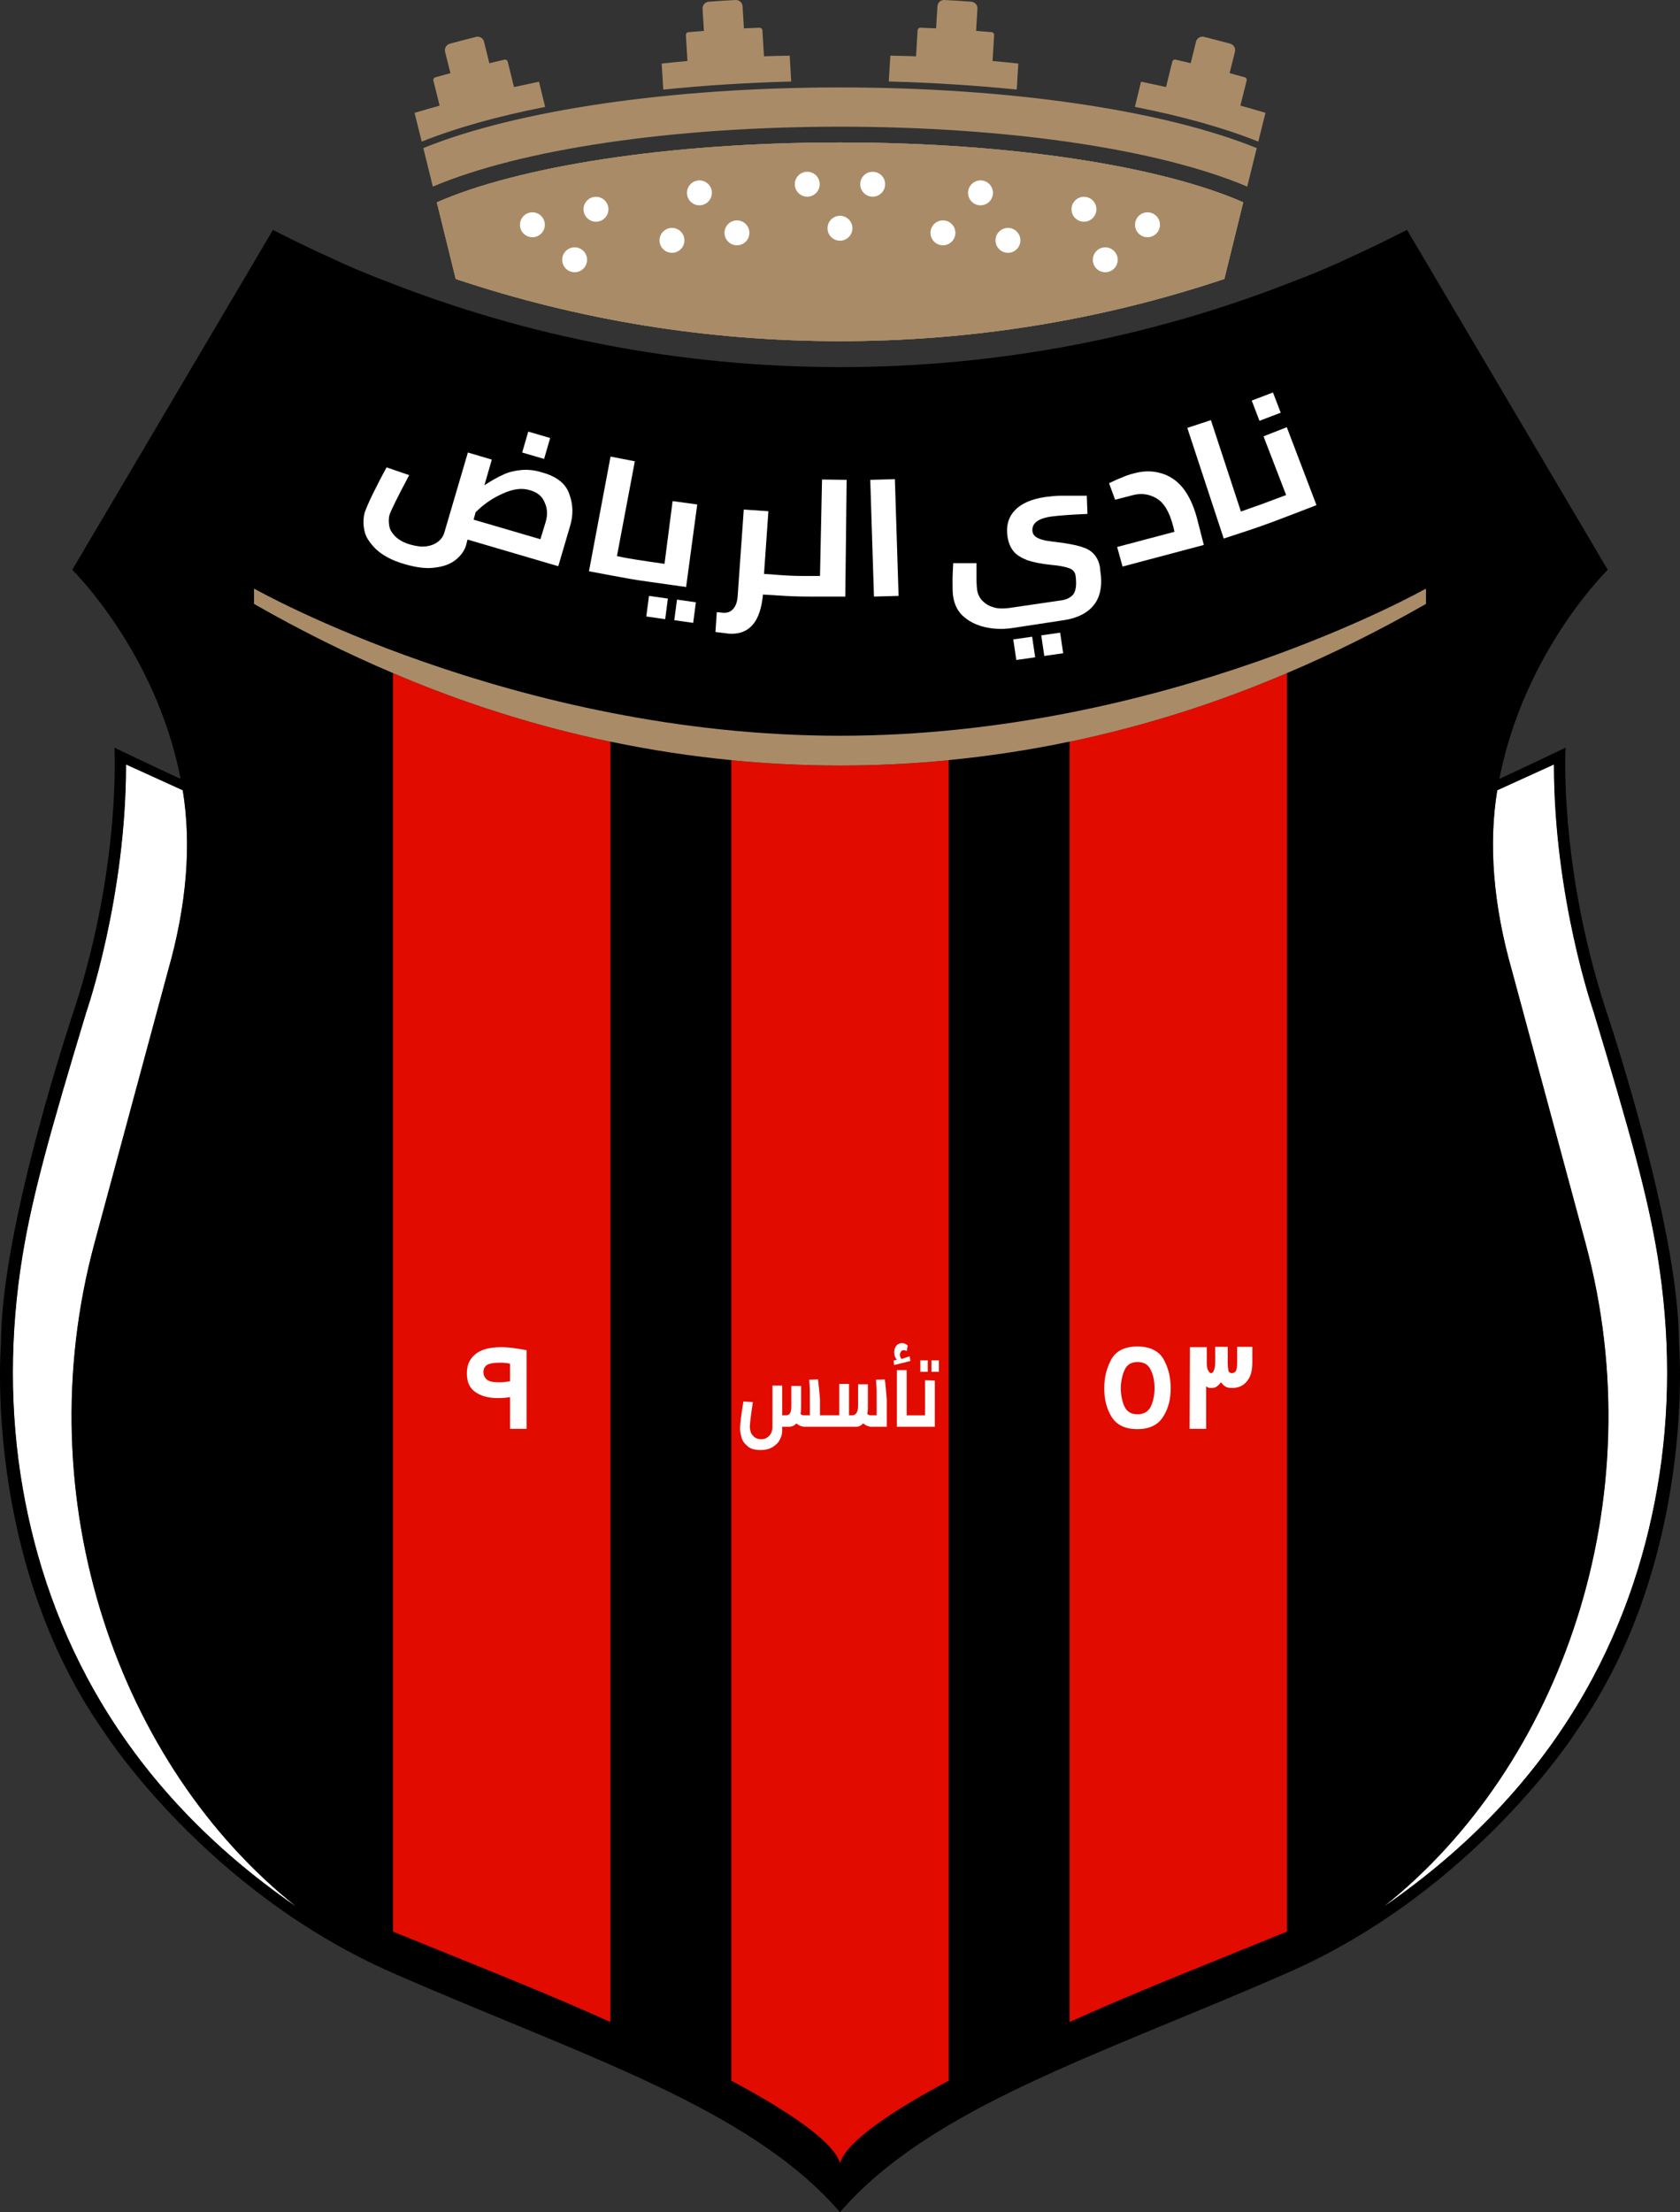 <?xml version="1.0" encoding="UTF-8"?>
<svg id="Calque_2" data-name="Calque 2" xmlns="http://www.w3.org/2000/svg" viewBox="0 0 498.1 655.74">
  <rect x="0" y="0" width="498.1" height="655.74" fill="#333333" stroke="none"/>
  <defs>
    <style>
      .cls-1 {
        fill: none;
      }

      .cls-2 {
        fill: #a98c67;
      }

      .cls-3 {
        fill: #fff;
      }

      .cls-4 {
        fill: #e20b00;
      }
    </style>
  </defs>
  <g id="Layer_1" data-name="Layer 1">
    <g>
      <path class="cls-2" d="M301.92,18.83c-.16,2.57-.31,5.15-.47,7.72-12.11-1.23-24.85-2.05-37.94-2.39.15-2.56.31-5.11.47-7.66,2.53.04,5.07.1,7.61.19.16-2.57.32-5.15.47-7.72.03-.43.4-.77.83-.76,1.55.06,3.1.13,4.65.2.13-2.19.27-4.38.4-6.57.07-1.07.98-1.9,2.06-1.84,2.65.14,5.32.31,7.98.51,1.06.08,1.89,1.01,1.82,2.08-.13,2.19-.27,4.38-.4,6.57,1.54.12,3.08.24,4.62.38.43.04.75.42.73.85-.16,2.56-.32,5.13-.47,7.69,2.54.23,5.1.48,7.64.76Z"/>
      <path class="cls-2" d="M375.2,33.45c-.71,2.84-1.41,5.69-2.13,8.53-10.06-4.05-22.49-7.52-36.59-10.3.61-2.49,1.22-4.98,1.83-7.47,2.47.51,4.94,1.04,7.41,1.59.62-2.52,1.23-5.02,1.86-7.54.1-.42.52-.69.93-.59,1.51.35,3.02.71,4.52,1.06.53-2.13,1.05-4.26,1.58-6.39.26-1.04,1.31-1.68,2.36-1.42,2.58.66,5.18,1.32,7.76,2.02,1.04.29,1.68,1.35,1.42,2.39-.53,2.12-1.06,4.24-1.59,6.35,1.5.41,3,.82,4.49,1.23.42.12.68.55.57.96-.62,2.48-1.23,4.96-1.86,7.44,2.49.69,4.96,1.39,7.44,2.13Z"/>
      <path class="cls-2" d="M234.59,24.17c-13.09.34-25.84,1.15-37.94,2.39-.16-2.57-.31-5.15-.47-7.72,2.55-.28,5.1-.53,7.64-.76-.15-2.56-.31-5.13-.47-7.69-.02-.43.3-.81.74-.85,1.53-.14,3.07-.26,4.61-.38-.13-2.19-.27-4.38-.4-6.57-.06-1.06.76-2,1.82-2.08,2.66-.2,5.33-.37,7.98-.51,1.07-.06,2,.77,2.06,1.84.13,2.19.27,4.38.4,6.57,1.55-.07,3.1-.14,4.65-.2.43,0,.8.33.83.76.15,2.57.31,5.15.47,7.72,2.54-.09,5.07-.15,7.62-.19.15,2.55.31,5.1.46,7.66Z"/>
      <path class="cls-2" d="M161.63,31.69c-14.11,2.77-26.53,6.24-36.59,10.29-.72-2.84-1.42-5.69-2.13-8.53,2.48-.74,4.95-1.44,7.44-2.13-.63-2.48-1.24-4.96-1.86-7.44-.1-.42.15-.84.57-.96,1.49-.42,2.99-.83,4.49-1.23-.53-2.12-1.05-4.24-1.59-6.35-.26-1.03.38-2.1,1.42-2.39,2.58-.7,5.18-1.36,7.76-2.02,1.04-.26,2.1.38,2.36,1.42.53,2.13,1.05,4.26,1.58,6.39,1.5-.36,3.01-.72,4.52-1.06.42-.1.83.17.93.59.63,2.52,1.24,5.02,1.86,7.54,2.48-.55,4.94-1.08,7.41-1.59.62,2.49,1.22,4.98,1.83,7.48Z"/>
      <path class="cls-2" d="M249.05,42.23c50.91,0,95.41,7.13,119.55,17.75l-5.6,22.71c-36.59,12.24-74.83,18.44-113.93,18.44h-.02c-39.1,0-77.34-6.2-113.93-18.44l-5.6-22.71c24.14-10.62,68.64-17.75,119.55-17.75Z"/>
      <path class="cls-2" d="M372.61,43.89l-2.82,11.43c-26.24-11.13-71.19-17.76-120.73-17.76s-94.5,6.63-120.73,17.76l-2.82-11.43c27.83-11.28,73.6-17.97,123.55-17.97s95.72,6.69,123.55,17.98Z"/>
      <path class="cls-2" d="M368.6,59.98l-5.6,22.71c-36.59,12.24-74.83,18.44-113.93,18.44h-.02c-39.1,0-77.34-6.2-113.93-18.44l-5.6-22.71c24.14-10.62,68.64-17.75,119.55-17.75s95.41,7.13,119.55,17.75Z"/>
      <path class="cls-3" d="M87.83,565.18c-51.95-35.82-73.67-81.63-81.06-123.85-3.99-22.81-3.85-46.13-.12-68.99,2.92-17.93,8.27-36.98,18.97-72.4,0,0,11.75-33.75,11.75-73.32l16.8,7.64c2.6,15.83,1.26,33.85-4.39,53.58l-21.79,80.69c-20.59,76.3,7.46,155.05,59.84,196.65Z"/>
      <path class="cls-3" d="M491.33,441.33c-7.39,42.22-29.11,88.03-81.06,123.85,52.38-41.6,80.43-120.36,59.85-196.65l-21.79-80.69c-5.65-19.73-6.98-37.75-4.39-53.58l16.8-7.64c0,39.57,11.76,73.32,11.76,73.32,10.7,35.42,16.05,54.47,18.97,72.4,3.72,22.86,3.87,46.18-.12,68.99Z"/>
      <path class="cls-3" d="M422.78,174.47s-76.91,43.62-173.73,43.63c-96.82,0-173.73-43.63-173.73-43.63v4.55c13.91,7.96,27.67,14.76,41.2,20.5v373.08c24.96,10.15,44.82,17.94,64.46,26.79V219.84c12.24,2.56,24.2,4.34,35.84,5.48v391.45c17.33,9.27,30.28,18.09,32.23,24.42,1.95-6.33,14.9-15.14,32.23-24.42V225.31c11.64-1.13,23.6-2.92,35.84-5.48v379.54c19.64-8.84,39.49-16.64,64.46-26.79V199.51c13.53-5.74,27.29-12.54,41.2-20.5v-4.55Z"/>
      <path class="cls-3" d="M472.48,299.93s-11.76-33.75-11.76-73.32l-16.8,7.64c-2.6,15.83-1.26,33.84,4.39,53.58l21.79,80.69c20.58,76.3-7.46,155.05-59.85,196.65,51.95-35.82,73.68-81.63,81.06-123.85,3.99-22.81,3.84-46.13.12-68.99-2.92-17.93-8.27-36.98-18.97-72.4Z"/>
      <path class="cls-3" d="M28,368.52l21.79-80.69c5.65-19.73,6.99-37.75,4.39-53.58l-16.8-7.64c0,39.57-11.75,73.32-11.75,73.32-10.7,35.42-16.05,54.47-18.97,72.4-3.72,22.86-3.87,46.18.12,68.99,7.39,42.22,29.1,88.03,81.06,123.85-52.38-41.6-80.43-120.36-59.84-196.65Z"/>
      <path d="M497.79,397.93c0-34.55-21.7-98.7-21.7-98.7-13.96-42.9-11.91-77.6-11.91-77.6,0,0-11.6,5.55-19.64,9.26,7.4-37.89,32.14-61.98,32.14-61.98l-59.52-100.78-1.86.95c-4.74,2.41-9.53,4.72-14.39,6.93-.01.01-.02.01-.03.02-5.78,2.76-11.72,5.26-17.76,7.52-41.53,16.31-86.76,25.27-134.08,25.27s-92.91-9.03-134.58-25.46c-.01,0-.02,0-.03,0-5.67-2.15-11.25-4.5-16.69-7.08-4.76-2.15-9.47-4.41-14.11-6.76-.9-.45-1.8-.91-2.7-1.37l-59.51,100.77s24.74,24.09,32.14,61.98c-8.05-3.71-19.64-9.26-19.64-9.26,0,0,2.05,34.7-11.91,77.6,0,0-21.7,64.15-21.7,98.7,0,0-5.58,64.18,30.58,115.51,0,0,29.92,47.02,85.63,71.42,55.93,24.5,105.62,39.75,132.53,70.88,26.91-31.13,76.6-46.38,132.53-70.88,55.71-24.4,85.63-71.42,85.63-71.42,36.16-51.33,30.58-115.51,30.58-115.51ZM6.78,441.33c-3.99-22.81-3.85-46.13-.12-68.99,2.92-17.94,8.26-36.98,18.96-72.4,0,0,11.75-33.75,11.75-73.32l16.8,7.64c2.6,15.83,1.26,33.85-4.39,53.58l-21.78,80.69c-20.59,76.3,7.45,155.05,59.84,196.65-51.96-35.82-73.67-81.63-81.06-123.85ZM491.32,441.33c-7.38,42.22-29.1,88.03-81.06,123.85,52.39-41.6,80.43-120.35,59.85-196.65l-21.79-80.69c-5.65-19.73-6.99-37.75-4.39-53.58l16.79-7.64c0,39.57,11.76,73.32,11.76,73.32,10.7,35.42,16.05,54.46,18.97,72.4,3.72,22.86,3.87,46.18-.13,68.99Z"/>
      <path class="cls-1" d="M281.28,225.31v.03c12-1.17,23.96-3,35.84-5.48v-.03c-12.24,2.56-24.2,4.34-35.84,5.48Z"/>
      <path class="cls-1" d="M180.97,219.84v.03h0c11.88,2.48,23.84,4.31,35.84,5.48v-.03c-11.64-1.13-23.6-2.92-35.84-5.48Z"/>
      <path class="cls-4" d="M249.05,226.92c-10.75,0-21.51-.52-32.23-1.57v391.42c17.33,9.27,30.28,18.09,32.23,24.42,1.95-6.33,14.9-15.15,32.23-24.42V225.35c-10.72,1.04-21.47,1.57-32.23,1.57Z"/>
      <path class="cls-4" d="M381.58,199.51v373.08c-24.96,10.15-44.82,17.94-64.46,26.79V219.86c21.86-4.57,43.44-11.35,64.46-20.35Z"/>
      <path class="cls-4" d="M180.98,219.86v379.52c-19.64-8.84-39.49-16.64-64.46-26.79V199.51c21.01,9,42.59,15.78,64.46,20.35Z"/>
      <path class="cls-2" d="M422.78,174.47v4.55c-13.91,7.96-27.67,14.76-41.2,20.5-21.01,9-42.59,15.78-64.46,20.35v-.03c-12.24,2.56-24.2,4.34-35.84,5.48v.03c-10.72,1.04-21.47,1.57-32.23,1.57s-21.51-.53-32.23-1.57v-.03c-11.64-1.13-23.6-2.92-35.84-5.48v.03c-21.86-4.57-43.44-11.35-64.46-20.35-13.53-5.74-27.29-12.54-41.2-20.5v-4.55s76.91,43.62,173.73,43.63c96.82,0,173.73-43.63,173.73-43.63Z"/>
      <path class="cls-2" d="M368.6,59.98l-5.6,22.71c-36.59,12.24-74.83,18.44-113.93,18.44h-.02c-39.1,0-77.34-6.2-113.93-18.44l-5.6-22.71c24.14-10.62,68.64-17.75,119.55-17.75s95.41,7.13,119.55,17.75Z"/>
      <g>
        <g>
          <circle class="cls-3" cx="258.74" cy="54.61" r="3.69"/>
          <circle class="cls-3" cx="249.04" cy="67.66" r="3.69"/>
          <circle class="cls-3" cx="239.34" cy="54.61" r="3.69"/>
        </g>
        <g>
          <circle class="cls-3" cx="199.23" cy="71.25" r="3.69"/>
          <circle class="cls-3" cx="207.37" cy="57.17" r="3.69"/>
          <circle class="cls-3" cx="218.5" cy="69.02" r="3.69"/>
        </g>
        <g>
          <circle class="cls-3" cx="176.7" cy="62.03" r="3.69"/>
          <circle class="cls-3" cx="170.37" cy="77.01" r="3.69"/>
          <circle class="cls-3" cx="157.85" cy="66.63" r="3.69"/>
        </g>
        <g>
          <circle class="cls-3" cx="298.85" cy="71.25" r="3.69"/>
          <circle class="cls-3" cx="290.71" cy="57.17" r="3.69"/>
          <circle class="cls-3" cx="279.57" cy="69.02" r="3.69"/>
        </g>
        <g>
          <circle class="cls-3" cx="321.38" cy="62.03" r="3.69"/>
          <circle class="cls-3" cx="327.7" cy="77.01" r="3.69"/>
          <circle class="cls-3" cx="340.22" cy="66.63" r="3.69"/>
        </g>
      </g>
      <g>
        <path class="cls-3" d="M329.6,420.04c-1.5-2.4-2.2-5.2-2.2-8.5s.7-6,2.1-8.6c1.4-2.5,4-3.8,7.7-3.8s6.4,1.3,7.8,3.8c1.4,2.5,2.1,5.4,2.1,8.6s-.7,6.1-2.3,8.5c-1.5,2.4-4.1,3.6-7.6,3.6s-6.1-1.2-7.6-3.6ZM341.2,416.94c.7-1.5,1.1-3.3,1.1-5.4s-.3-3.8-1.1-5.4c-.7-1.6-2-2.4-3.9-2.4s-3.2.8-3.9,2.4c-.7,1.6-1.1,3.5-1.1,5.4s.4,3.9,1.1,5.4c.7,1.5,2,2.3,3.8,2.3s3.2-.7,4-2.3Z"/>
        <path class="cls-3" d="M352.8,399.34h5v4.6c0,1,.1,1.8.4,2.3.3.6.6.8.9.8s.6-.3.8-.8.4-1.3.4-2.3v-4.7h3.7v4.7c0,1,.1,1.8.2,2.3.1.5.5.8,1.1.8.5,0,1-.3,1.2-.8s.3-1.3.3-2.3v-4.7h4.5v4.7c0,2.4-.5,4.2-1.6,5.5-1,1.3-2.5,2-4.4,2-.8,0-1.5-.1-1.9-.4-.5-.2-.9-.7-1.4-1.3-.4.6-.9,1-1.3,1.3-.4.3-.9.4-1.5.4-.3,0-.6,0-.9-.1-.2-.1-.5-.2-.7-.4v12.6h-4.9l.1-24.2h0Z"/>
        <path class="cls-3" d="M151.22,414.14c-1.2.2-2.4.3-3.6.3-2.7,0-5-.6-6.7-1.8s-2.5-3-2.5-5.5.8-4.3,2.5-5.7,4.2-2.1,7.7-2.1c1.2,0,2.5.1,3.9.3s2.6.4,3.6.6v23.3h-4.9v-9.4h0ZM151.22,409.44v-5.2c-.9-.2-1.8-.3-3-.3-2,0-3.4.3-4,.8s-.9,1.2-.9,1.9c0,.9.3,1.6.9,2.2.6.6,1.8.9,3.5.9,1,.1,2.2-.1,3.5-.3"/>
        <path class="cls-3" d="M262.92,415.09v7.85h-4.5c-.5,0-.9-.1-1.4-.31-.4-.2-.8-.41-1.1-.72-.6.72-1.3,1.03-2.2,1.03h-8.3s-6.8-.01-6.8-.01c-.5,0-.9-.1-1.4-.3-.4-.2-.8-.4-1.1-.7-.6.7-1.3,1-2.2,1h-2v1.1c0,.9-.2,1.8-.7,2.7-.4.9-1.2,1.6-2.1,2.2-1,.6-2.1.9-3.6.9-1.6,0-2.9-.3-3.7-1-.9-.7-1.6-1.5-1.9-2.5-.3-1-.5-1.9-.5-2.9,0-1.3.3-3.9,1-8l2.8.2c-.6,3.9-.9,6.4-.9,7.3,0,.5.1,1.1.3,1.7.2.5.6,1,1.1,1.4.5.4,1.2.6,1.9.6s1.3-.1,1.8-.5c.5-.3.9-.7,1.2-1.3.2-.5.4-1.1.4-1.7v-12.4h2.9v8.8h1c.5,0,1-.1,1.3-.6s.4-1.3.4-2.1v-6h2.9v6c0,.9,0,1.6-.2,2.3.1.1.3.2.5.3s.4.1.6.1h1.7v-7.05c0-.9-.1-2-.2-3.5l2.6-.1c.1,1.2.3,2.3.4,3.6.1,1.2.2,2,.2,2.5v4.55h5.7v-9.3h2.9v9.3h1c.6,0,1-.31,1.3-.82.3-.52.4-1.35.4-2.17v-6.2h2.9v6.2c0,.93,0,1.86-.2,2.58.1.1.3.21.5.31.2.1.4.1.6.1h1.7v-6.92c0-.83-.1-2.07-.2-3.62l2.6-.1c.2,1.14.3,2.38.4,3.62s.2,2.06.2,2.58Z"/>
        <path class="cls-3" d="M269.72,402.04l-2.4.8c-.3-.3-.5-.7-.5-1.2,0-.4.1-.7.3-1,.2-.3.5-.4.8-.4.2,0,.4,0,.5.1.2,0,.4.2.4.2l.3-1.7c-.6-.5-1.1-.7-1.7-.7-.7,0-1.3.3-1.7.8-.4.5-.6,1.2-.6,1.9,0,.8.2,1.6.8,2.2l-1,.3.2,1.3,4.8-1.2-.2-1.4Z"/>
        <polygon class="cls-3" points="277.17 409.24 277.17 422.94 265.92 422.94 265.92 406.14 268.82 406.14 268.82 419.54 274.27 419.54 274.27 409.14 277.17 409.24"/>
        <rect class="cls-3" x="272.87" y="403.24" width="2.2" height="3.4"/>
        <rect class="cls-3" x="276.17" y="403.24" width="2.2" height="3.4"/>
        <g>
          <path class="cls-3" d="M377.42,116.34l-6.3,2.4,2.3,6,6.3-2.4-2.3-6Z"/>
          <g>
            <path class="cls-3" d="M160.72,140.04c-2.2-.7-4.3-.9-6.3-.7-1.9.2-3.7.6-5.3,1.4-1.6.7-3.5,1.8-5.5,3.1l2.2-7.6-7.1-2.1-7,23.8c-.3,1-.9,1.9-1.8,2.6s-2,1.2-3.5,1.4c-1.4.2-2.9,0-4.7-.5-1.9-.5-3.4-1.4-4.4-2.3-1-1-1.7-2-1.9-3.2-.2-1.1-.2-2.1,0-3.1.4-1.4,2.4-5.4,5.9-12l-6.7-2.3c-1.4,2.5-2.7,5.1-4,7.7s-2.1,4.6-2.5,5.7c-.4,1.6-.5,3.3-.1,5.2.3,1.9,1.5,3.7,3.4,5.6,1.9,1.8,4.7,3.4,8.6,4.5,3.5,1,6.4,1.4,9,1,2.6-.3,4.6-1.1,6.1-2.3,1.5-1.2,2.5-2.6,3-4.1l.5-1.9,26.9,7.9,3.5-11.9c1-3.3.9-6.4-.2-9.4-1-3.1-3.7-5.3-8.1-6.5M161.72,154.94l-1.5,4.9-19.8-5.8.6-2.2c2.3-2.3,5-4.2,8-5.5,3-1.4,5.7-1.8,8.2-1,2.1.6,3.6,1.8,4.3,3.7.8,1.7.9,3.7.2,5.9"/>
            <path class="cls-3" d="M156.62,127.94l-1.8,6.2,6.5,1.9,1.8-6.2-6.5-1.9Z"/>
            <path class="cls-3" d="M192.42,176.64l-.8,6.1,5.6.8.8-6.1-5.6-.8Z"/>
            <path class="cls-3" d="M197.02,167.14s-9.1-1.3-9.9-1.5c-1.4-.2-2.8-.5-4.2-.8l5.3-28.1-7.2-1.4-6.4,34c2.1.4,4.3.8,6.4,1.2,3.7.7,7.5,1.4,11.3,1.9,3.3.5,6.6.9,9.9,1.4.4,0,.8.1,1.2.2l3.3-24.5-7.3-1-2.4,18.6h0Z"/>
            <path class="cls-3" d="M200.72,177.74l-.8,6.1,5.6.8.8-6.1-5.6-.8Z"/>
            <path class="cls-3" d="M243.12,170.74h-4.9c-3.3,0-6.5-.2-9.8-.5-.6,0-1.2-.1-1.8-.1h-.1l1.3-18.6-7.3-.5-1.8,25.5c-.1,1.7-.5,3-1.3,3.9-.7.9-1.8,1.3-3.1,1.2l-1.8-.2-.4,5.9c2.2.3,3.5.4,4,.5,3,.2,5.4-.7,7.1-2.7s2.6-5,3-8.9c1.6.1,3.3.2,4.9.3,2.9.2,5.8.3,8.8.3h10.7l.4-34.6-7.3-.1-.6,28.6h0Z"/>
            <path class="cls-3" d="M265.32,142.04l-7.3.2,1.1,34.6,7.3-.2-1.1-34.6Z"/>
            <path class="cls-3" d="M324.72,164.74c-.8-1.1-1.9-1.9-3.4-2.4-1.5-.6-3.6-1-6.1-1.4-2.4-.3-4.1-.5-5.2-.7-1-.2-1.9-.5-2.6-.9-.7-.4-1.2-1-1.3-1.8-.3-2.3,1.5-3.8,5.4-4.4,2.2-.3,5.9-.6,10.9-.8l-.2-5.4h-7.5c-1.7,0-3.3.2-4.9.4-4,.6-7,1.9-8.9,3.9s-2.7,4.6-2.2,7.9c.3,1.8.9,3.2,1.8,4.3.9,1.1,2.3,1.9,4,2.6,1.8.6,4.1,1.1,7.1,1.4,2.5.2,4.3.6,5.4,1,1.1.4,1.8,1.2,1.9,2.4.3,2.4.1,4.1-.6,5.2-.8,1.1-2.2,1.8-4.2,2l-15,2.2c-1.7.2-3.2.2-4.5-.2-1.4-.4-2.4-1-3.3-1.9-.9-.9-1.4-2-1.6-3.2-.1-.7-.2-1.8-.2-3.5v-4.5h-6.9c-.1,1.7-.2,3.5-.2,5.4s0,3.5.2,4.6c.4,2.5,1.5,4.6,3.4,6.1,1.8,1.5,4.1,2.5,6.7,3,2.6.5,5.1.5,7.6.1l15.1-2.3c4-.6,7-2.1,8.9-4.5s2.6-5.8,1.9-10.2c-.1-1.8-.6-3.2-1.5-4.4"/>
            <path class="cls-3" d="M306.02,188.74l-5.6.8.9,6.1,5.6-.8-.9-6.1Z"/>
            <path class="cls-3" d="M314.32,187.54l-5.6.8.9,6.1,5.6-.8-.9-6.1Z"/>
            <path class="cls-3" d="M350.62,144.54c-1.8-2.2-4-3.6-6.5-4.3-2.5-.7-5.1-.7-8,.1-1.2.3-2.4.7-3.7,1.3-1.4.5-2.5,1.1-3.6,1.6l1.8,4.9,5.4-1.4c2.4-.6,4.7-.3,6.9,1s3.8,4,4.9,8.2l.4,1.7-17,4.5,1.6,5.8,24.1-6.4-2.1-8.2c-1-3.6-2.4-6.6-4.2-8.8"/>
            <path class="cls-3" d="M381.52,126.64l-6.9,2.7,6.7,17.4s-7.7,2.9-8.3,3.1c-.7.2-5.1,1.8-5.1,1.8l-8.9-27.1-7,2.3,10.8,32.8c4.9-1.6,9.9-3.2,14.7-5,4.3-1.6,8.6-3.3,12.8-4.9l-8.8-23.1Z"/>
          </g>
        </g>
      </g>
    </g>
  </g>
</svg>